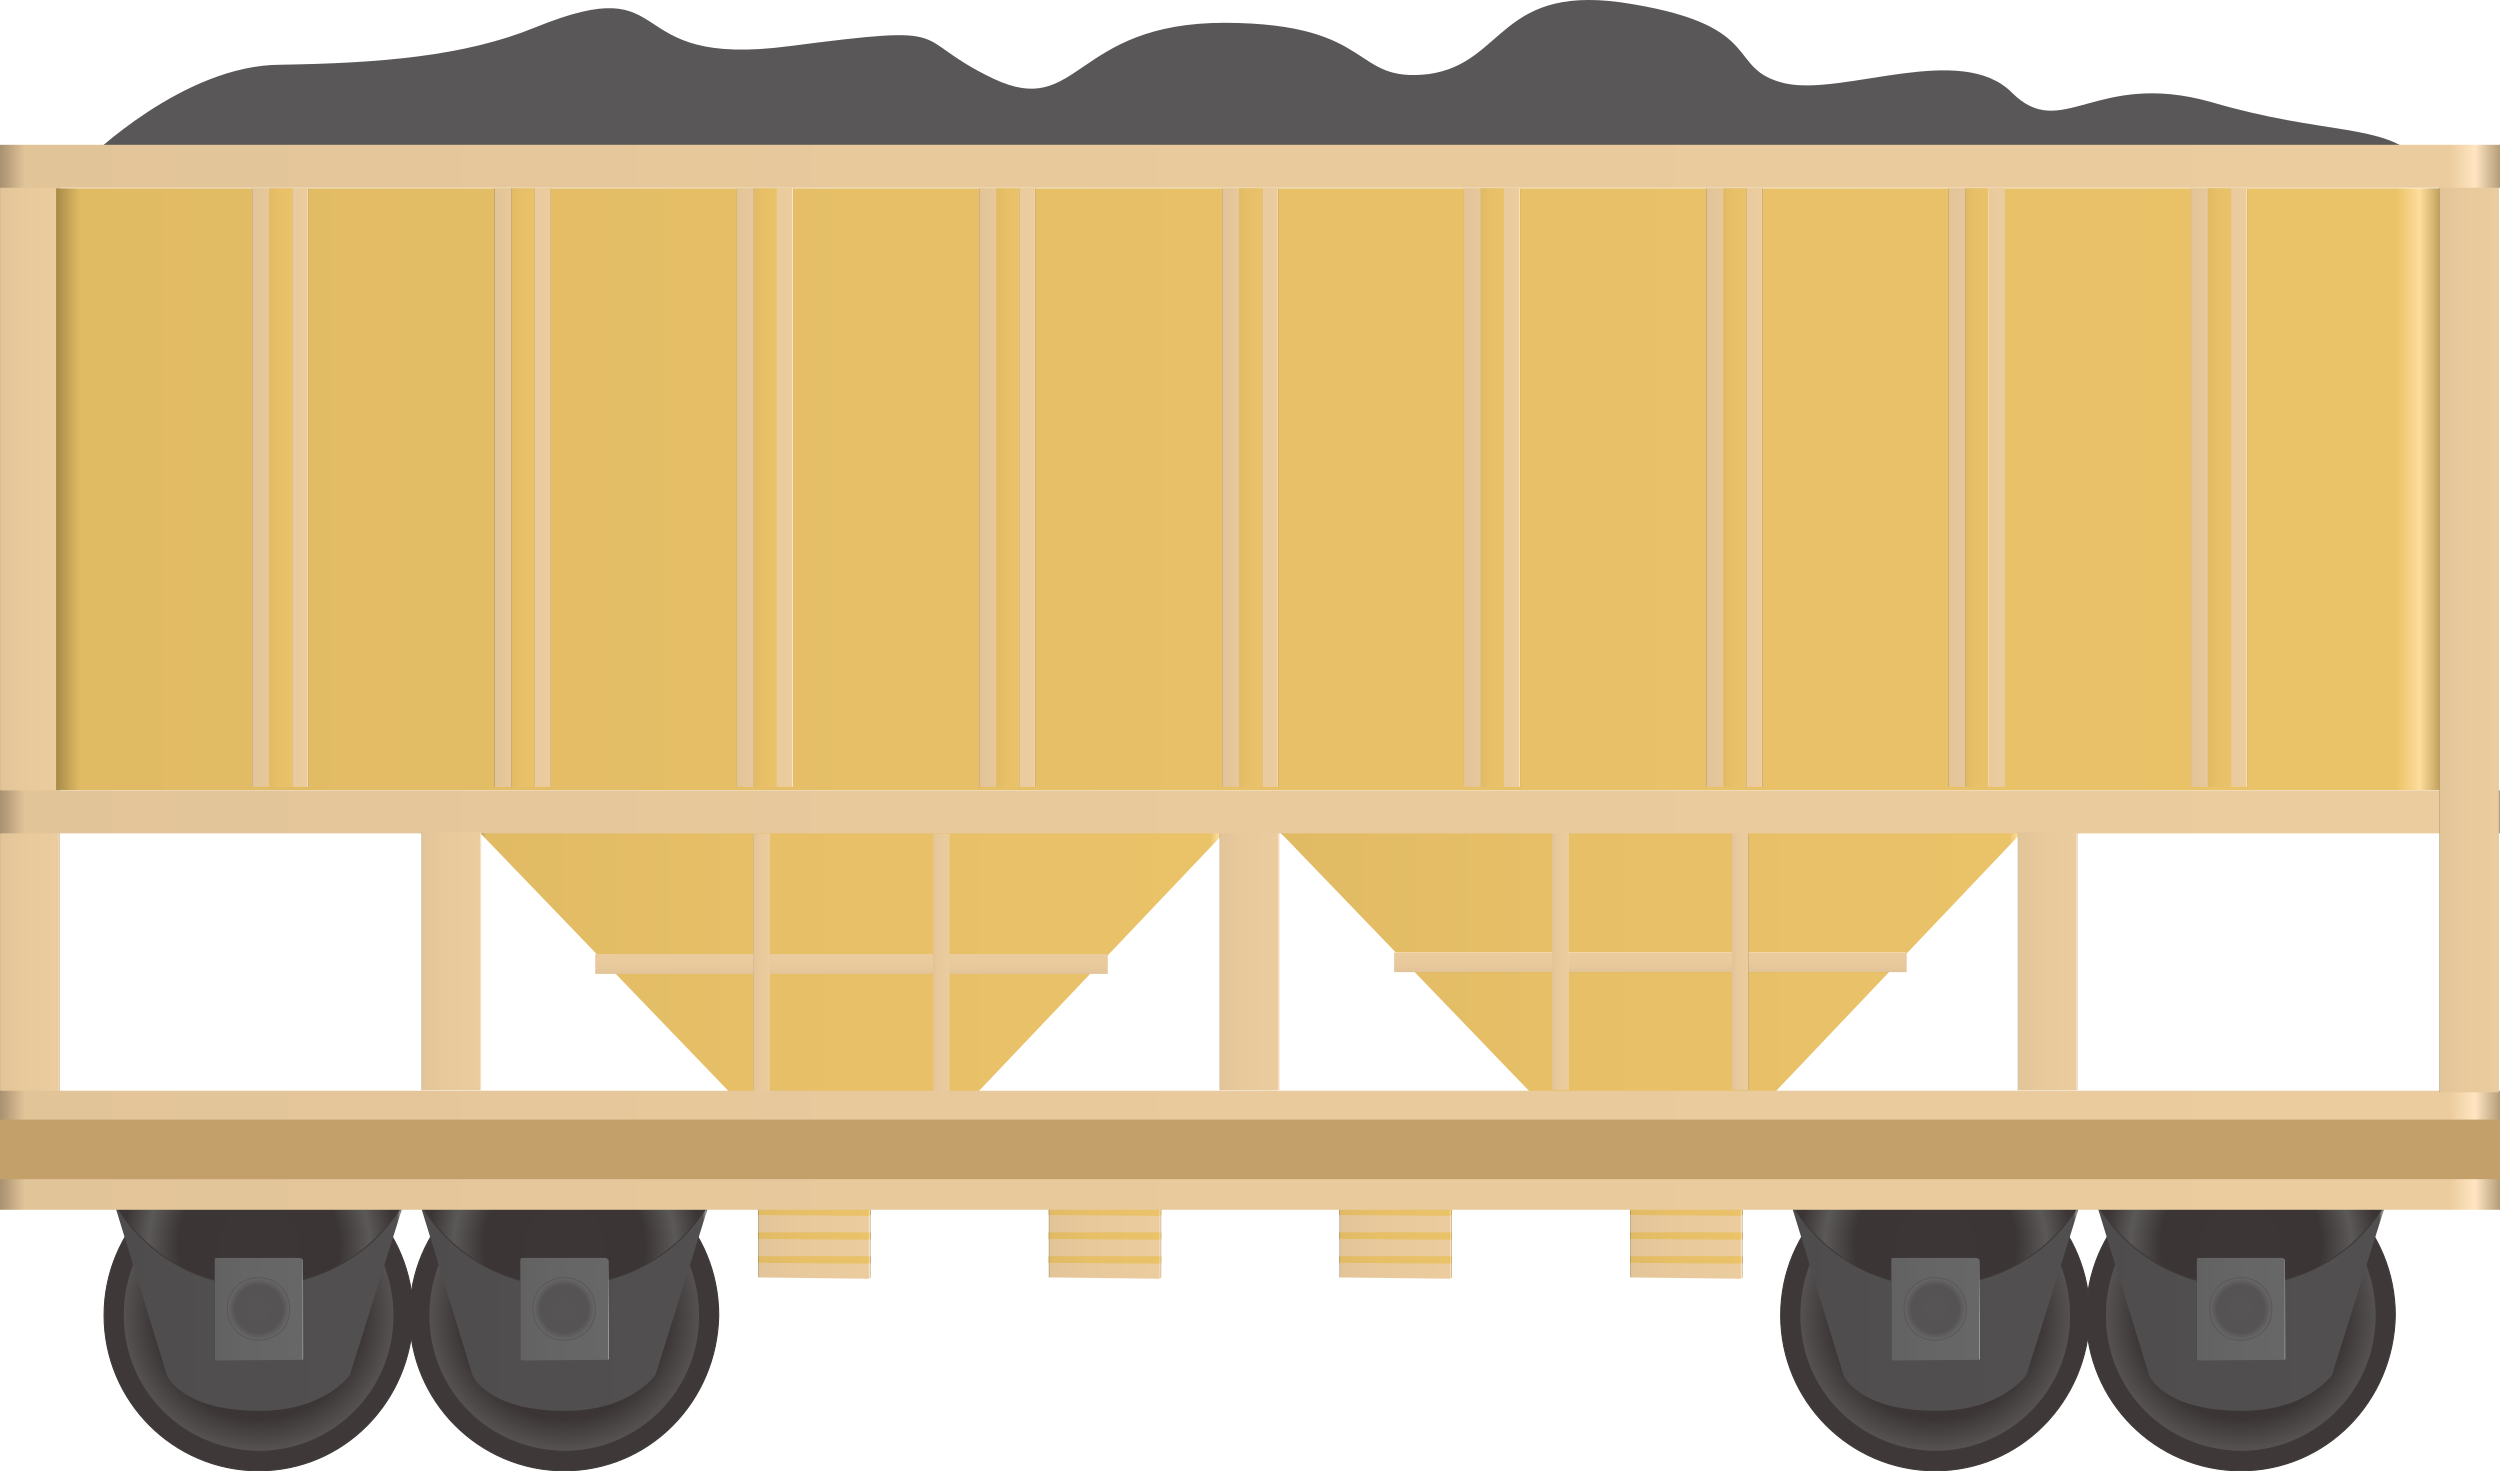 <?xml version="1.0" encoding="utf-8"?>
<!-- Generator: Adobe Illustrator 16.0.0, SVG Export Plug-In . SVG Version: 6.00 Build 0)  -->
<!DOCTYPE svg PUBLIC "-//W3C//DTD SVG 1.1//EN" "http://www.w3.org/Graphics/SVG/1.1/DTD/svg11.dtd">
<svg preserveAspectRatio="none"   version="1.1" id="图层_1" xmlns="http://www.w3.org/2000/svg" xmlns:xlink="http://www.w3.org/1999/xlink" x="0px" y="0px"
	 width="567px" height="333.7px" viewBox="-0.035 234.558 567 333.7" enable-background="new -0.035 234.558 567 333.7"
	 xml:space="preserve">
<g id="surface341">
	<path fill="#595757" d="M19.887,270.637c0,0,21.656-21.395,43.707-21.395c22.293-0.355,41.648-1.871,57.75-8.461
		c33.543-13.645,17.852,9.52,57.75,4.23c39.543-5.125,26.25-2.113,46.199,7.402c19.594,9.223,17.852-12.688,52.5-12.688
		c34.593,0.16,28.351,13.746,46.203,11.633c17.641-2.473,15.75-21.152,46.199-15.863c30.691,5.141,21,14.805,34.648,17.977
		c13.293,2.914,39.902-9.52,51.449,2.117c11.344,11.297,18.902-5.289,45.152,2.113c26.191,7.684,38.996,4.672,47.25,13.023
		L19.887,270.637z"/>
	
		<linearGradient id="SVGID_1_" gradientUnits="userSpaceOnUse" x1="428.225" y1="161.304" x2="202.226" y2="161.304" gradientTransform="matrix(0.75 0 0 -0.75 -43.209 574.043)">
		<stop  offset="0" style="stop-color:#B4954F"/>
		<stop  offset="0.01" style="stop-color:#FEDD9C"/>
		<stop  offset="0.02" style="stop-color:#EAC268"/>
		<stop  offset="0.64" style="stop-color:#E6BF67"/>
		<stop  offset="0.99" style="stop-color:#E1BB64"/>
		<stop  offset="1" style="stop-color:#A78A48"/>
	</linearGradient>
	<path fill="url(#SVGID_1_)" d="M108.461,423.066h169.5l-57,60h-54.75L108.461,423.066z"/>
	
		<linearGradient id="SVGID_2_" gradientUnits="userSpaceOnUse" x1="279.728" y1="201.304" x2="279.728" y2="195.304" gradientTransform="matrix(0.75 0 0 -0.75 -16.71 601.914)">
		<stop  offset="0" style="stop-color:#B59D79"/>
		<stop  offset="0.01" style="stop-color:#FFE5C1"/>
		<stop  offset="0.02" style="stop-color:#EBCC9F"/>
		<stop  offset="0.64" style="stop-color:#E7C99C"/>
		<stop  offset="0.99" style="stop-color:#E2C499"/>
		<stop  offset="1" style="stop-color:#A89170"/>
	</linearGradient>
	<path fill="url(#SVGID_2_)" d="M134.961,450.937h116.25v4.5h-116.25V450.937z"/>
	
		<linearGradient id="SVGID_3_" gradientUnits="userSpaceOnUse" x1="207.224" y1="162.305" x2="202.224" y2="162.305" gradientTransform="matrix(0.75 0 0 -0.75 19.164 574.621)">
		<stop  offset="0" style="stop-color:#B59D79"/>
		<stop  offset="0.01" style="stop-color:#FFE5C1"/>
		<stop  offset="0.02" style="stop-color:#EBCC9F"/>
		<stop  offset="0.64" style="stop-color:#E7C99C"/>
		<stop  offset="0.99" style="stop-color:#E2C499"/>
		<stop  offset="1" style="stop-color:#A89170"/>
	</linearGradient>
	<path fill="url(#SVGID_3_)" d="M170.832,423.644h3.75v58.5h-3.75V423.644z"/>
	
		<linearGradient id="SVGID_4_" gradientUnits="userSpaceOnUse" x1="207.224" y1="162.305" x2="202.224" y2="162.305" gradientTransform="matrix(0.75 0 0 -0.75 59.918 574.621)">
		<stop  offset="0" style="stop-color:#B59D79"/>
		<stop  offset="0.01" style="stop-color:#FFE5C1"/>
		<stop  offset="0.02" style="stop-color:#EBCC9F"/>
		<stop  offset="0.64" style="stop-color:#E7C99C"/>
		<stop  offset="0.99" style="stop-color:#E2C499"/>
		<stop  offset="1" style="stop-color:#A89170"/>
	</linearGradient>
	<path fill="url(#SVGID_4_)" d="M211.586,423.644h3.75v58.5h-3.75V423.644z"/>
	
		<linearGradient id="SVGID_5_" gradientUnits="userSpaceOnUse" x1="428.225" y1="161.307" x2="202.226" y2="161.307" gradientTransform="matrix(0.75 0 0 -0.75 137.982 573.631)">
		<stop  offset="0" style="stop-color:#B4954F"/>
		<stop  offset="0.01" style="stop-color:#FEDD9C"/>
		<stop  offset="0.02" style="stop-color:#EAC268"/>
		<stop  offset="0.64" style="stop-color:#E6BF67"/>
		<stop  offset="0.99" style="stop-color:#E1BB64"/>
		<stop  offset="1" style="stop-color:#A78A48"/>
	</linearGradient>
	<path fill="url(#SVGID_5_)" d="M289.652,422.652h169.5l-57,60h-54.75L289.652,422.652z"/>
	
		<linearGradient id="SVGID_6_" gradientUnits="userSpaceOnUse" x1="279.728" y1="201.305" x2="279.728" y2="195.305" gradientTransform="matrix(0.75 0 0 -0.75 164.481 601.502)">
		<stop  offset="0" style="stop-color:#B59D79"/>
		<stop  offset="0.01" style="stop-color:#FFE5C1"/>
		<stop  offset="0.02" style="stop-color:#EBCC9F"/>
		<stop  offset="0.64" style="stop-color:#E7C99C"/>
		<stop  offset="0.99" style="stop-color:#E2C499"/>
		<stop  offset="1" style="stop-color:#A89170"/>
	</linearGradient>
	<path fill="url(#SVGID_6_)" d="M316.152,450.523h116.25v4.5h-116.25V450.523z"/>
	
		<linearGradient id="SVGID_7_" gradientUnits="userSpaceOnUse" x1="207.224" y1="162.306" x2="202.224" y2="162.306" gradientTransform="matrix(0.75 0 0 -0.75 200.355 574.209)">
		<stop  offset="0" style="stop-color:#B59D79"/>
		<stop  offset="0.01" style="stop-color:#FFE5C1"/>
		<stop  offset="0.02" style="stop-color:#EBCC9F"/>
		<stop  offset="0.64" style="stop-color:#E7C99C"/>
		<stop  offset="0.99" style="stop-color:#E2C499"/>
		<stop  offset="1" style="stop-color:#A89170"/>
	</linearGradient>
	<path fill="url(#SVGID_7_)" d="M352.023,423.23h3.75v58.5h-3.75V423.23z"/>
	
		<linearGradient id="SVGID_8_" gradientUnits="userSpaceOnUse" x1="207.223" y1="162.306" x2="202.223" y2="162.306" gradientTransform="matrix(0.75 0 0 -0.75 241.109 574.209)">
		<stop  offset="0" style="stop-color:#B59D79"/>
		<stop  offset="0.01" style="stop-color:#FFE5C1"/>
		<stop  offset="0.02" style="stop-color:#EBCC9F"/>
		<stop  offset="0.64" style="stop-color:#E7C99C"/>
		<stop  offset="0.99" style="stop-color:#E2C499"/>
		<stop  offset="1" style="stop-color:#A89170"/>
	</linearGradient>
	<path fill="url(#SVGID_8_)" d="M392.777,423.23h3.75v58.5h-3.75V423.23z"/>
	
		<linearGradient id="SVGID_9_" gradientUnits="userSpaceOnUse" x1="236.224" y1="187.6" x2="202.224" y2="187.6" gradientTransform="matrix(0.75 0 0 -0.75 20.238 655.003)">
		<stop  offset="0" style="stop-color:#B59D79"/>
		<stop  offset="0.01" style="stop-color:#FFE5C1"/>
		<stop  offset="0.02" style="stop-color:#EBCC9F"/>
		<stop  offset="0.64" style="stop-color:#E7C99C"/>
		<stop  offset="0.99" style="stop-color:#E2C499"/>
		<stop  offset="1" style="stop-color:#A89170"/>
	</linearGradient>
	<path fill="url(#SVGID_9_)" d="M197.406,504.027v20.25c0,0-0.242,0.305-0.313,0.305l-25.188-0.305c0,0,0,0.074,0-0.215v-20.035
		H197.406z"/>
	
		<linearGradient id="SVGID_10_" gradientUnits="userSpaceOnUse" x1="236.224" y1="200.184" x2="202.224" y2="200.184" gradientTransform="matrix(0.75 0 0 -0.75 20.238 659.602)">
		<stop  offset="0" style="stop-color:#B4954F"/>
		<stop  offset="0.01" style="stop-color:#FEDD9C"/>
		<stop  offset="0.02" style="stop-color:#EAC268"/>
		<stop  offset="0.64" style="stop-color:#E6BF67"/>
		<stop  offset="0.99" style="stop-color:#E1BB64"/>
		<stop  offset="1" style="stop-color:#A78A48"/>
	</linearGradient>
	<path fill="url(#SVGID_10_)" d="M197.406,508.625v1.5c0,0-0.242,0.18-0.313,0.18l-25.188-0.18c0,0,0,0.16,0,0.137v-1.637H197.406z"
		/>
	
		<linearGradient id="SVGID_11_" gradientUnits="userSpaceOnUse" x1="236.224" y1="200.183" x2="202.224" y2="200.183" gradientTransform="matrix(0.75 0 0 -0.75 20.238 665.024)">
		<stop  offset="0" style="stop-color:#B4954F"/>
		<stop  offset="0.01" style="stop-color:#FEDD9C"/>
		<stop  offset="0.02" style="stop-color:#EAC268"/>
		<stop  offset="0.64" style="stop-color:#E6BF67"/>
		<stop  offset="0.99" style="stop-color:#E1BB64"/>
		<stop  offset="1" style="stop-color:#A78A48"/>
	</linearGradient>
	<path fill="url(#SVGID_11_)" d="M197.406,514.046v1.5c0,0-0.242,0.18-0.313,0.18l-25.188-0.18c0,0,0,0.16,0,0.137v-1.637H197.406z"
		/>
	
		<linearGradient id="SVGID_12_" gradientUnits="userSpaceOnUse" x1="236.224" y1="200.185" x2="202.224" y2="200.185" gradientTransform="matrix(0.75 0 0 -0.75 20.238 670.445)">
		<stop  offset="0" style="stop-color:#B4954F"/>
		<stop  offset="0.01" style="stop-color:#FEDD9C"/>
		<stop  offset="0.02" style="stop-color:#EAC268"/>
		<stop  offset="0.64" style="stop-color:#E6BF67"/>
		<stop  offset="0.99" style="stop-color:#E1BB64"/>
		<stop  offset="1" style="stop-color:#A78A48"/>
	</linearGradient>
	<path fill="url(#SVGID_12_)" d="M197.406,519.468v1.5c0,0-0.242,0.18-0.313,0.18l-25.188-0.18c0,0,0,0.16,0,0.137v-1.637H197.406z"
		/>
	
		<linearGradient id="SVGID_13_" gradientUnits="userSpaceOnUse" x1="236.224" y1="187.6" x2="202.224" y2="187.6" gradientTransform="matrix(0.75 0 0 -0.75 86.16 655.003)">
		<stop  offset="0" style="stop-color:#B59D79"/>
		<stop  offset="0.01" style="stop-color:#FFE5C1"/>
		<stop  offset="0.02" style="stop-color:#EBCC9F"/>
		<stop  offset="0.64" style="stop-color:#E7C99C"/>
		<stop  offset="0.99" style="stop-color:#E2C499"/>
		<stop  offset="1" style="stop-color:#A89170"/>
	</linearGradient>
	<path fill="url(#SVGID_13_)" d="M263.328,504.027v20.25c0,0-0.242,0.305-0.313,0.305l-25.188-0.305c0,0,0,0.074,0-0.215v-20.035
		H263.328z"/>
	
		<linearGradient id="SVGID_14_" gradientUnits="userSpaceOnUse" x1="236.224" y1="200.184" x2="202.224" y2="200.184" gradientTransform="matrix(0.75 0 0 -0.75 86.16 659.602)">
		<stop  offset="0" style="stop-color:#B4954F"/>
		<stop  offset="0.01" style="stop-color:#FEDD9C"/>
		<stop  offset="0.02" style="stop-color:#EAC268"/>
		<stop  offset="0.64" style="stop-color:#E6BF67"/>
		<stop  offset="0.99" style="stop-color:#E1BB64"/>
		<stop  offset="1" style="stop-color:#A78A48"/>
	</linearGradient>
	<path fill="url(#SVGID_14_)" d="M263.328,508.625v1.5c0,0-0.242,0.18-0.313,0.18l-25.188-0.18c0,0,0,0.16,0,0.137v-1.637H263.328z"
		/>
	
		<linearGradient id="SVGID_15_" gradientUnits="userSpaceOnUse" x1="236.224" y1="200.183" x2="202.224" y2="200.183" gradientTransform="matrix(0.75 0 0 -0.75 86.16 665.024)">
		<stop  offset="0" style="stop-color:#B4954F"/>
		<stop  offset="0.01" style="stop-color:#FEDD9C"/>
		<stop  offset="0.02" style="stop-color:#EAC268"/>
		<stop  offset="0.64" style="stop-color:#E6BF67"/>
		<stop  offset="0.99" style="stop-color:#E1BB64"/>
		<stop  offset="1" style="stop-color:#A78A48"/>
	</linearGradient>
	<path fill="url(#SVGID_15_)" d="M263.328,514.046v1.5c0,0-0.242,0.18-0.313,0.18l-25.188-0.18c0,0,0,0.16,0,0.137v-1.637H263.328z"
		/>
	
		<linearGradient id="SVGID_16_" gradientUnits="userSpaceOnUse" x1="236.224" y1="200.185" x2="202.224" y2="200.185" gradientTransform="matrix(0.75 0 0 -0.75 86.16 670.445)">
		<stop  offset="0" style="stop-color:#B4954F"/>
		<stop  offset="0.01" style="stop-color:#FEDD9C"/>
		<stop  offset="0.02" style="stop-color:#EAC268"/>
		<stop  offset="0.64" style="stop-color:#E6BF67"/>
		<stop  offset="0.99" style="stop-color:#E1BB64"/>
		<stop  offset="1" style="stop-color:#A78A48"/>
	</linearGradient>
	<path fill="url(#SVGID_16_)" d="M263.328,519.468v1.5c0,0-0.242,0.18-0.313,0.18l-25.188-0.18c0,0,0,0.16,0,0.137v-1.637H263.328z"
		/>
	
		<linearGradient id="SVGID_17_" gradientUnits="userSpaceOnUse" x1="236.227" y1="187.6" x2="202.227" y2="187.6" gradientTransform="matrix(0.75 0 0 -0.75 152.083 655.003)">
		<stop  offset="0" style="stop-color:#B59D79"/>
		<stop  offset="0.01" style="stop-color:#FFE5C1"/>
		<stop  offset="0.02" style="stop-color:#EBCC9F"/>
		<stop  offset="0.64" style="stop-color:#E7C99C"/>
		<stop  offset="0.99" style="stop-color:#E2C499"/>
		<stop  offset="1" style="stop-color:#A89170"/>
	</linearGradient>
	<path fill="url(#SVGID_17_)" d="M329.253,504.027v20.25c0,0-0.246,0.305-0.313,0.305l-25.188-0.305c0,0,0,0.074,0-0.215v-20.035
		H329.253z"/>
	
		<linearGradient id="SVGID_18_" gradientUnits="userSpaceOnUse" x1="236.227" y1="200.184" x2="202.227" y2="200.184" gradientTransform="matrix(0.75 0 0 -0.75 152.083 659.602)">
		<stop  offset="0" style="stop-color:#B4954F"/>
		<stop  offset="0.01" style="stop-color:#FEDD9C"/>
		<stop  offset="0.02" style="stop-color:#EAC268"/>
		<stop  offset="0.64" style="stop-color:#E6BF67"/>
		<stop  offset="0.99" style="stop-color:#E1BB64"/>
		<stop  offset="1" style="stop-color:#A78A48"/>
	</linearGradient>
	<path fill="url(#SVGID_18_)" d="M329.253,508.625v1.5c0,0-0.246,0.18-0.313,0.18l-25.188-0.18c0,0,0,0.16,0,0.137v-1.637H329.253z"
		/>
	
		<linearGradient id="SVGID_19_" gradientUnits="userSpaceOnUse" x1="236.227" y1="200.183" x2="202.227" y2="200.183" gradientTransform="matrix(0.75 0 0 -0.75 152.083 665.024)">
		<stop  offset="0" style="stop-color:#B4954F"/>
		<stop  offset="0.01" style="stop-color:#FEDD9C"/>
		<stop  offset="0.02" style="stop-color:#EAC268"/>
		<stop  offset="0.64" style="stop-color:#E6BF67"/>
		<stop  offset="0.99" style="stop-color:#E1BB64"/>
		<stop  offset="1" style="stop-color:#A78A48"/>
	</linearGradient>
	<path fill="url(#SVGID_19_)" d="M329.253,514.046v1.5c0,0-0.246,0.18-0.313,0.18l-25.188-0.18c0,0,0,0.16,0,0.137v-1.637H329.253z"
		/>
	
		<linearGradient id="SVGID_20_" gradientUnits="userSpaceOnUse" x1="236.227" y1="200.185" x2="202.227" y2="200.185" gradientTransform="matrix(0.75 0 0 -0.75 152.083 670.445)">
		<stop  offset="0" style="stop-color:#B4954F"/>
		<stop  offset="0.01" style="stop-color:#FEDD9C"/>
		<stop  offset="0.02" style="stop-color:#EAC268"/>
		<stop  offset="0.64" style="stop-color:#E6BF67"/>
		<stop  offset="0.99" style="stop-color:#E1BB64"/>
		<stop  offset="1" style="stop-color:#A78A48"/>
	</linearGradient>
	<path fill="url(#SVGID_20_)" d="M329.253,519.468v1.5c0,0-0.246,0.18-0.313,0.18l-25.188-0.18c0,0,0,0.16,0,0.137v-1.637H329.253z"
		/>
	
		<linearGradient id="SVGID_21_" gradientUnits="userSpaceOnUse" x1="236.226" y1="187.6" x2="202.226" y2="187.6" gradientTransform="matrix(0.75 0 0 -0.75 218.006 655.003)">
		<stop  offset="0" style="stop-color:#B59D79"/>
		<stop  offset="0.01" style="stop-color:#FFE5C1"/>
		<stop  offset="0.02" style="stop-color:#EBCC9F"/>
		<stop  offset="0.64" style="stop-color:#E7C99C"/>
		<stop  offset="0.99" style="stop-color:#E2C499"/>
		<stop  offset="1" style="stop-color:#A89170"/>
	</linearGradient>
	<path fill="url(#SVGID_21_)" d="M395.175,504.027v20.25c0,0-0.246,0.305-0.313,0.305l-25.188-0.305c0,0,0,0.074,0-0.215v-20.035
		H395.175z"/>
	
		<linearGradient id="SVGID_22_" gradientUnits="userSpaceOnUse" x1="236.226" y1="200.184" x2="202.226" y2="200.184" gradientTransform="matrix(0.75 0 0 -0.75 218.006 659.602)">
		<stop  offset="0" style="stop-color:#B4954F"/>
		<stop  offset="0.01" style="stop-color:#FEDD9C"/>
		<stop  offset="0.02" style="stop-color:#EAC268"/>
		<stop  offset="0.64" style="stop-color:#E6BF67"/>
		<stop  offset="0.99" style="stop-color:#E1BB64"/>
		<stop  offset="1" style="stop-color:#A78A48"/>
	</linearGradient>
	<path fill="url(#SVGID_22_)" d="M395.175,508.625v1.5c0,0-0.246,0.18-0.313,0.18l-25.188-0.18c0,0,0,0.16,0,0.137v-1.637H395.175z"
		/>
	
		<linearGradient id="SVGID_23_" gradientUnits="userSpaceOnUse" x1="236.226" y1="200.183" x2="202.226" y2="200.183" gradientTransform="matrix(0.75 0 0 -0.75 218.006 665.024)">
		<stop  offset="0" style="stop-color:#B4954F"/>
		<stop  offset="0.01" style="stop-color:#FEDD9C"/>
		<stop  offset="0.02" style="stop-color:#EAC268"/>
		<stop  offset="0.64" style="stop-color:#E6BF67"/>
		<stop  offset="0.99" style="stop-color:#E1BB64"/>
		<stop  offset="1" style="stop-color:#A78A48"/>
	</linearGradient>
	<path fill="url(#SVGID_23_)" d="M395.175,514.046v1.5c0,0-0.246,0.18-0.313,0.18l-25.188-0.18c0,0,0,0.16,0,0.137v-1.637H395.175z"
		/>
	
		<linearGradient id="SVGID_24_" gradientUnits="userSpaceOnUse" x1="236.226" y1="200.185" x2="202.226" y2="200.185" gradientTransform="matrix(0.75 0 0 -0.75 218.006 670.445)">
		<stop  offset="0" style="stop-color:#B4954F"/>
		<stop  offset="0.01" style="stop-color:#FEDD9C"/>
		<stop  offset="0.02" style="stop-color:#EAC268"/>
		<stop  offset="0.64" style="stop-color:#E6BF67"/>
		<stop  offset="0.99" style="stop-color:#E1BB64"/>
		<stop  offset="1" style="stop-color:#A78A48"/>
	</linearGradient>
	<path fill="url(#SVGID_24_)" d="M395.175,519.468v1.5c0,0-0.246,0.18-0.313,0.18l-25.188-0.18c0,0,0,0.16,0,0.137v-1.637H395.175z"
		/>
	
		<linearGradient id="SVGID_25_" gradientUnits="userSpaceOnUse" x1="220.225" y1="162.303" x2="202.226" y2="162.303" gradientTransform="matrix(0.75 0 0 -0.75 124.916 574.332)">
		<stop  offset="0" style="stop-color:#B59D79"/>
		<stop  offset="0.01" style="stop-color:#FFE5C1"/>
		<stop  offset="0.02" style="stop-color:#EBCC9F"/>
		<stop  offset="0.64" style="stop-color:#E7C99C"/>
		<stop  offset="0.99" style="stop-color:#E2C499"/>
		<stop  offset="1" style="stop-color:#A89170"/>
	</linearGradient>
	<path fill="url(#SVGID_25_)" d="M276.586,423.355h13.5v58.5h-13.5V423.355z"/>
	<path fill="#3E3938" stroke="#3E3938" stroke-width="0.25" stroke-linejoin="bevel" stroke-miterlimit="10" d="M473.121,532.875
		c0-19.5,15.691-35.25,35.051-35.25c19.699,0,35.047,15.785,35.047,35.254c-0.348,19.496-15.691,35.254-35.047,35.254
		c-19.301-0.008-35.051-15.785-35.051-35.254V532.875z"/>
	
		<radialGradient id="SVGID_26_" cx="243.169" cy="160.154" r="58.047" gradientTransform="matrix(0.75 0 0 -0.75 325.795 652.993)" gradientUnits="userSpaceOnUse">
		<stop  offset="0" style="stop-color:#3C3736"/>
		<stop  offset="0.54" style="stop-color:#3B3635"/>
		<stop  offset="0.74" style="stop-color:#5B5858"/>
		<stop  offset="0.91" style="stop-color:#3B3635"/>
		<stop  offset="1" style="stop-color:#3B3635"/>
	</radialGradient>
	<path fill="url(#SVGID_26_)" stroke="#3E3938" stroke-width="0.25" stroke-linejoin="bevel" stroke-miterlimit="10" d="
		M477.464,532.765c0-17.25,13.746-30.75,30.707-30.75c17.293,0,30.707,13.816,30.707,30.863
		c0.086,17.137-13.75,30.863-30.707,30.863c-17.207-0.227-30.707-13.816-30.707-30.863V532.765z"/>
	
		<linearGradient id="SVGID_27_" gradientUnits="userSpaceOnUse" x1="289.225" y1="170.366" x2="202.225" y2="170.366" gradientTransform="matrix(0.75 0 0 -0.75 323.959 659.098)">
		<stop  offset="0" style="stop-color:#3D3B3B"/>
		<stop  offset="0.01" style="stop-color:#908F8F"/>
		<stop  offset="0.02" style="stop-color:#514F4F"/>
		<stop  offset="0.64" style="stop-color:#504E4E"/>
		<stop  offset="0.99" style="stop-color:#4E4C4C"/>
		<stop  offset="1" style="stop-color:#383636"/>
	</linearGradient>
	<path fill="url(#SVGID_27_)" d="M475.628,508.121h65.25l-12,38.25c0,0-5.539,8.156-20.336,8.156
		c-17.914,0.094-21.164-8.051-21.164-8.051L475.628,508.121z"/>
	
		<radialGradient id="SVGID_28_" cx="245.724" cy="189.042" r="45.196" gradientTransform="matrix(0.75 0 0 -0.75 323.941 658.683)" gradientUnits="userSpaceOnUse">
		<stop  offset="0" style="stop-color:#3C3736"/>
		<stop  offset="0.54" style="stop-color:#3B3635"/>
		<stop  offset="0.74" style="stop-color:#5B5858"/>
		<stop  offset="0.91" style="stop-color:#3B3635"/>
		<stop  offset="1" style="stop-color:#3B3635"/>
	</radialGradient>
	<path fill="url(#SVGID_28_)" stroke="#3E3938" stroke-width="0.25" stroke-linejoin="bevel" stroke-miterlimit="10" d="
		M540.859,507.707c-6.75,11.25-18.926,18.379-32.688,18.379c-13.813,0.371-25.891-7.375-32.563-18.379c0,0.75,65.121,0,65.121,0
		H540.859z"/>
	
		<linearGradient id="SVGID_29_" gradientUnits="userSpaceOnUse" x1="229.224" y1="185.802" x2="202.224" y2="185.802" gradientTransform="matrix(0.75 0 0 -0.75 346.488 670.839)">
		<stop  offset="0" style="stop-color:#4E4D4D"/>
		<stop  offset="0.01" style="stop-color:#9C9B9B"/>
		<stop  offset="0.02" style="stop-color:#686767"/>
		<stop  offset="0.64" style="stop-color:#666565"/>
		<stop  offset="0.99" style="stop-color:#636262"/>
		<stop  offset="1" style="stop-color:#484747"/>
	</linearGradient>
	<path fill="url(#SVGID_29_)" d="M498.906,519.863h18.75c0,0,0.527,0.23,0.527,0.52l0.223,21.98c0,0.75-0.457,0.609-0.742,0.609
		l-18.758,0.141c-0.75,0-0.75-0.375-0.75-0.664v-21.836c0-0.75,0.234-0.75,0.52-0.75H498.906z"/>
	
		<radialGradient id="SVGID_30_" cx="211.63" cy="191.854" r="13.335" gradientTransform="matrix(0.75 0 0 -0.75 349.449 675.317)" gradientUnits="userSpaceOnUse">
		<stop  offset="0" style="stop-color:#565454"/>
		<stop  offset="0.54" style="stop-color:#555353"/>
		<stop  offset="0.74" style="stop-color:#6D6C6C"/>
		<stop  offset="0.91" style="stop-color:#555353"/>
		<stop  offset="1" style="stop-color:#555353"/>
	</radialGradient>
	<path fill="url(#SVGID_30_)" stroke="#595757" stroke-width="0.25" stroke-linejoin="bevel" stroke-miterlimit="10" d="
		M501.117,531.089c0-3.75,3.16-6.75,7.055-6.75c4.195,0,7.051,3.172,7.051,7.09c0.145,4.16-3.156,7.086-7.051,7.086
		c-4.055,0.074-7.055-3.172-7.055-7.086V531.089z"/>
	<path fill="#3E3938" stroke="#3E3938" stroke-width="0.25" stroke-linejoin="bevel" stroke-miterlimit="10" d="M403.82,532.875
		c0-19.5,15.691-35.25,35.047-35.25c19.703,0,35.047,15.785,35.047,35.254c-0.344,19.496-15.691,35.254-35.047,35.254
		c-19.297-0.008-35.047-15.785-35.047-35.254V532.875z"/>
	
		<radialGradient id="SVGID_31_" cx="243.168" cy="160.154" r="58.048" gradientTransform="matrix(0.75 0 0 -0.75 256.491 652.993)" gradientUnits="userSpaceOnUse">
		<stop  offset="0" style="stop-color:#3C3736"/>
		<stop  offset="0.54" style="stop-color:#3B3635"/>
		<stop  offset="0.74" style="stop-color:#5B5858"/>
		<stop  offset="0.91" style="stop-color:#3B3635"/>
		<stop  offset="1" style="stop-color:#3B3635"/>
	</radialGradient>
	<path fill="url(#SVGID_31_)" stroke="#3E3938" stroke-width="0.25" stroke-linejoin="bevel" stroke-miterlimit="10" d="
		M408.16,532.765c0-17.25,13.75-30.75,30.707-30.75c17.293,0,30.707,13.816,30.707,30.863c0.086,17.137-13.75,30.863-30.707,30.863
		c-17.207-0.227-30.707-13.816-30.707-30.863V532.765z"/>
	
		<linearGradient id="SVGID_32_" gradientUnits="userSpaceOnUse" x1="289.222" y1="170.366" x2="202.222" y2="170.366" gradientTransform="matrix(0.75 0 0 -0.75 254.656 659.098)">
		<stop  offset="0" style="stop-color:#3D3B3B"/>
		<stop  offset="0.01" style="stop-color:#908F8F"/>
		<stop  offset="0.02" style="stop-color:#514F4F"/>
		<stop  offset="0.64" style="stop-color:#504E4E"/>
		<stop  offset="0.99" style="stop-color:#4E4C4C"/>
		<stop  offset="1" style="stop-color:#383636"/>
	</linearGradient>
	<path fill="url(#SVGID_32_)" d="M406.324,508.121h65.25l-12,38.25c0,0-5.539,8.156-20.336,8.156
		c-17.914,0.094-21.16-8.051-21.16-8.051L406.324,508.121z"/>
	
		<radialGradient id="SVGID_33_" cx="245.726" cy="189.042" r="45.194" gradientTransform="matrix(0.75 0 0 -0.75 254.638 658.683)" gradientUnits="userSpaceOnUse">
		<stop  offset="0" style="stop-color:#3C3736"/>
		<stop  offset="0.54" style="stop-color:#3B3635"/>
		<stop  offset="0.74" style="stop-color:#5B5858"/>
		<stop  offset="0.91" style="stop-color:#3B3635"/>
		<stop  offset="1" style="stop-color:#3B3635"/>
	</radialGradient>
	<path fill="url(#SVGID_33_)" stroke="#3E3938" stroke-width="0.25" stroke-linejoin="bevel" stroke-miterlimit="10" d="
		M471.558,507.707c-6.75,11.25-18.926,18.379-32.691,18.379c-13.809,0.371-25.891-7.375-32.559-18.379c0,0.75,65.117,0,65.117,0
		H471.558z"/>
	
		<linearGradient id="SVGID_34_" gradientUnits="userSpaceOnUse" x1="229.226" y1="185.802" x2="202.226" y2="185.802" gradientTransform="matrix(0.75 0 0 -0.75 277.185 670.839)">
		<stop  offset="0" style="stop-color:#4E4D4D"/>
		<stop  offset="0.01" style="stop-color:#9C9B9B"/>
		<stop  offset="0.02" style="stop-color:#686767"/>
		<stop  offset="0.64" style="stop-color:#666565"/>
		<stop  offset="0.99" style="stop-color:#636262"/>
		<stop  offset="1" style="stop-color:#484747"/>
	</linearGradient>
	<path fill="url(#SVGID_34_)" d="M429.605,519.863h18.75c0,0,0.523,0.23,0.523,0.52l0.227,21.98c0,0.75-0.457,0.609-0.746,0.609
		l-18.754,0.141c-0.75,0-0.75-0.375-0.75-0.664v-21.836c0-0.75,0.23-0.75,0.52-0.75H429.605z"/>
	
		<radialGradient id="SVGID_35_" cx="211.632" cy="191.854" r="13.333" gradientTransform="matrix(0.75 0 0 -0.75 280.145 675.317)" gradientUnits="userSpaceOnUse">
		<stop  offset="0" style="stop-color:#565454"/>
		<stop  offset="0.54" style="stop-color:#555353"/>
		<stop  offset="0.74" style="stop-color:#6D6C6C"/>
		<stop  offset="0.91" style="stop-color:#555353"/>
		<stop  offset="1" style="stop-color:#555353"/>
	</radialGradient>
	<path fill="url(#SVGID_35_)" stroke="#595757" stroke-width="0.25" stroke-linejoin="bevel" stroke-miterlimit="10" d="
		M431.816,531.089c0-3.75,3.156-6.75,7.051-6.75c4.199,0,7.051,3.172,7.051,7.09c0.148,4.16-3.156,7.086-7.051,7.086
		c-4.051,0.074-7.051-3.172-7.051-7.086V531.089z"/>
	<path fill="#3E3938" stroke="#3E3938" stroke-width="0.25" stroke-linejoin="bevel" stroke-miterlimit="10" d="M92.875,532.875
		c0-19.5,15.691-35.25,35.051-35.25c19.699,0,35.047,15.785,35.047,35.254c-0.348,19.496-15.691,35.254-35.047,35.254
		c-19.301-0.008-35.051-15.785-35.051-35.254V532.875z"/>
	
		<radialGradient id="SVGID_36_" cx="243.167" cy="160.154" r="58.049" gradientTransform="matrix(0.75 0 0 -0.75 -54.452 652.993)" gradientUnits="userSpaceOnUse">
		<stop  offset="0" style="stop-color:#3C3736"/>
		<stop  offset="0.54" style="stop-color:#3B3635"/>
		<stop  offset="0.74" style="stop-color:#5B5858"/>
		<stop  offset="0.91" style="stop-color:#3B3635"/>
		<stop  offset="1" style="stop-color:#3B3635"/>
	</radialGradient>
	<path fill="url(#SVGID_36_)" stroke="#3E3938" stroke-width="0.25" stroke-linejoin="bevel" stroke-miterlimit="10" d="
		M97.219,532.765c0-17.25,13.746-30.75,30.707-30.75c17.293,0,30.703,13.816,30.703,30.863c0.09,17.137-13.746,30.863-30.703,30.863
		c-17.207-0.227-30.707-13.816-30.707-30.863V532.765z"/>
	
		<linearGradient id="SVGID_37_" gradientUnits="userSpaceOnUse" x1="289.226" y1="170.366" x2="202.226" y2="170.366" gradientTransform="matrix(0.75 0 0 -0.75 -56.288 659.098)">
		<stop  offset="0" style="stop-color:#3D3B3B"/>
		<stop  offset="0.01" style="stop-color:#908F8F"/>
		<stop  offset="0.02" style="stop-color:#514F4F"/>
		<stop  offset="0.64" style="stop-color:#504E4E"/>
		<stop  offset="0.99" style="stop-color:#4E4C4C"/>
		<stop  offset="1" style="stop-color:#383636"/>
	</linearGradient>
	<path fill="url(#SVGID_37_)" d="M95.383,508.121h65.25l-12,38.25c0,0-5.539,8.156-20.34,8.156
		c-17.91,0.094-21.16-8.051-21.16-8.051L95.383,508.121z"/>
	
		<radialGradient id="SVGID_38_" cx="245.724" cy="189.042" r="45.197" gradientTransform="matrix(0.75 0 0 -0.75 -56.305 658.683)" gradientUnits="userSpaceOnUse">
		<stop  offset="0" style="stop-color:#3C3736"/>
		<stop  offset="0.54" style="stop-color:#3B3635"/>
		<stop  offset="0.74" style="stop-color:#5B5858"/>
		<stop  offset="0.91" style="stop-color:#3B3635"/>
		<stop  offset="1" style="stop-color:#3B3635"/>
	</radialGradient>
	<path fill="url(#SVGID_38_)" stroke="#3E3938" stroke-width="0.25" stroke-linejoin="bevel" stroke-miterlimit="10" d="
		M160.613,507.707c-6.75,11.25-18.926,18.379-32.688,18.379c-13.813,0.371-25.891-7.375-32.563-18.379c0,0.75,65.121,0,65.121,0
		H160.613z"/>
	
		<linearGradient id="SVGID_39_" gradientUnits="userSpaceOnUse" x1="229.224" y1="185.802" x2="202.224" y2="185.802" gradientTransform="matrix(0.75 0 0 -0.75 -33.758 670.839)">
		<stop  offset="0" style="stop-color:#4E4D4D"/>
		<stop  offset="0.01" style="stop-color:#9C9B9B"/>
		<stop  offset="0.02" style="stop-color:#686767"/>
		<stop  offset="0.64" style="stop-color:#666565"/>
		<stop  offset="0.99" style="stop-color:#636262"/>
		<stop  offset="1" style="stop-color:#484747"/>
	</linearGradient>
	<path fill="url(#SVGID_39_)" d="M118.66,519.863h18.75c0,0,0.527,0.23,0.527,0.52l0.223,21.98c0,0.75-0.457,0.609-0.742,0.609
		l-18.758,0.141c-0.75,0-0.75-0.375-0.75-0.664v-21.836c0-0.75,0.234-0.75,0.52-0.75H118.66z"/>
	
		<radialGradient id="SVGID_40_" cx="211.631" cy="191.854" r="13.334" gradientTransform="matrix(0.75 0 0 -0.75 -30.797 675.317)" gradientUnits="userSpaceOnUse">
		<stop  offset="0" style="stop-color:#565454"/>
		<stop  offset="0.54" style="stop-color:#555353"/>
		<stop  offset="0.74" style="stop-color:#6D6C6C"/>
		<stop  offset="0.91" style="stop-color:#555353"/>
		<stop  offset="1" style="stop-color:#555353"/>
	</radialGradient>
	<path fill="url(#SVGID_40_)" stroke="#595757" stroke-width="0.25" stroke-linejoin="bevel" stroke-miterlimit="10" d="
		M120.871,531.089c0-3.75,3.156-6.75,7.055-6.75c4.195,0,7.051,3.172,7.051,7.09c0.145,4.16-3.156,7.086-7.051,7.086
		c-4.055,0.074-7.055-3.172-7.055-7.086V531.089z"/>
	<path fill="#3E3938" stroke="#3E3938" stroke-width="0.25" stroke-linejoin="bevel" stroke-miterlimit="10" d="M23.57,532.875
		c0-19.5,15.695-35.25,35.051-35.25c19.699,0,35.047,15.785,35.047,35.254c-0.348,19.496-15.691,35.254-35.047,35.254
		c-19.301-0.008-35.051-15.785-35.051-35.254V532.875z"/>
	
		<radialGradient id="SVGID_41_" cx="243.169" cy="160.154" r="58.048" gradientTransform="matrix(0.75 0 0 -0.75 -123.755 652.993)" gradientUnits="userSpaceOnUse">
		<stop  offset="0" style="stop-color:#3C3736"/>
		<stop  offset="0.54" style="stop-color:#3B3635"/>
		<stop  offset="0.74" style="stop-color:#5B5858"/>
		<stop  offset="0.91" style="stop-color:#3B3635"/>
		<stop  offset="1" style="stop-color:#3B3635"/>
	</radialGradient>
	<path fill="url(#SVGID_41_)" stroke="#3E3938" stroke-width="0.25" stroke-linejoin="bevel" stroke-miterlimit="10" d="
		M27.914,532.765c0-17.25,13.746-30.75,30.707-30.75c17.293,0,30.707,13.816,30.707,30.863c0.086,17.137-13.75,30.863-30.707,30.863
		c-17.207-0.227-30.707-13.816-30.707-30.863V532.765z"/>
	
		<linearGradient id="SVGID_42_" gradientUnits="userSpaceOnUse" x1="289.225" y1="170.366" x2="202.225" y2="170.366" gradientTransform="matrix(0.75 0 0 -0.75 -125.591 659.098)">
		<stop  offset="0" style="stop-color:#3D3B3B"/>
		<stop  offset="0.01" style="stop-color:#908F8F"/>
		<stop  offset="0.02" style="stop-color:#514F4F"/>
		<stop  offset="0.64" style="stop-color:#504E4E"/>
		<stop  offset="0.99" style="stop-color:#4E4C4C"/>
		<stop  offset="1" style="stop-color:#383636"/>
	</linearGradient>
	<path fill="url(#SVGID_42_)" d="M26.078,508.121h65.25l-12,38.25c0,0-5.539,8.156-20.336,8.156
		c-17.914,0.094-21.164-8.051-21.164-8.051L26.078,508.121z"/>
	
		<radialGradient id="SVGID_43_" cx="245.723" cy="189.042" r="45.198" gradientTransform="matrix(0.75 0 0 -0.75 -125.609 658.683)" gradientUnits="userSpaceOnUse">
		<stop  offset="0" style="stop-color:#3C3736"/>
		<stop  offset="0.54" style="stop-color:#3B3635"/>
		<stop  offset="0.74" style="stop-color:#5B5858"/>
		<stop  offset="0.91" style="stop-color:#3B3635"/>
		<stop  offset="1" style="stop-color:#3B3635"/>
	</radialGradient>
	<path fill="url(#SVGID_43_)" stroke="#3E3938" stroke-width="0.25" stroke-linejoin="bevel" stroke-miterlimit="10" d="
		M91.309,507.707c-6.75,11.25-18.926,18.379-32.688,18.379c-13.813,0.371-25.891-7.375-32.563-18.379c0,0.75,65.121,0,65.121,0
		H91.309z"/>
	
		<linearGradient id="SVGID_44_" gradientUnits="userSpaceOnUse" x1="229.223" y1="185.802" x2="202.223" y2="185.802" gradientTransform="matrix(0.75 0 0 -0.75 -103.062 670.839)">
		<stop  offset="0" style="stop-color:#4E4D4D"/>
		<stop  offset="0.01" style="stop-color:#9C9B9B"/>
		<stop  offset="0.02" style="stop-color:#686767"/>
		<stop  offset="0.64" style="stop-color:#666565"/>
		<stop  offset="0.99" style="stop-color:#636262"/>
		<stop  offset="1" style="stop-color:#484747"/>
	</linearGradient>
	<path fill="url(#SVGID_44_)" d="M49.355,519.863h18.75c0,0,0.527,0.23,0.527,0.52l0.223,21.98c0,0.75-0.453,0.609-0.742,0.609
		l-18.758,0.141c-0.75,0-0.75-0.375-0.75-0.664v-21.836c0-0.75,0.234-0.75,0.52-0.75H49.355z"/>
	
		<radialGradient id="SVGID_45_" cx="211.63" cy="191.854" r="13.335" gradientTransform="matrix(0.75 0 0 -0.75 -100.101 675.317)" gradientUnits="userSpaceOnUse">
		<stop  offset="0" style="stop-color:#565454"/>
		<stop  offset="0.54" style="stop-color:#555353"/>
		<stop  offset="0.74" style="stop-color:#6D6C6C"/>
		<stop  offset="0.91" style="stop-color:#555353"/>
		<stop  offset="1" style="stop-color:#555353"/>
	</radialGradient>
	<path fill="url(#SVGID_45_)" stroke="#595757" stroke-width="0.25" stroke-linejoin="bevel" stroke-miterlimit="10" d="
		M51.566,531.089c0-3.75,3.16-6.75,7.055-6.75c4.195,0,7.051,3.172,7.051,7.09c0.145,4.16-3.156,7.086-7.051,7.086
		c-4.055,0.074-7.055-3.172-7.055-7.086V531.089z"/>
	
		<linearGradient id="SVGID_46_" gradientUnits="userSpaceOnUse" x1="220.225" y1="64.304" x2="202.225" y2="64.304" gradientTransform="matrix(0.75 0 0 -0.75 -151.704 427.774)">
		<stop  offset="0" style="stop-color:#B59D79"/>
		<stop  offset="0.01" style="stop-color:#FFE5C1"/>
		<stop  offset="0.02" style="stop-color:#EBCC9F"/>
		<stop  offset="0.64" style="stop-color:#E7C99C"/>
		<stop  offset="0.99" style="stop-color:#E2C499"/>
		<stop  offset="1" style="stop-color:#A89170"/>
	</linearGradient>
	<path fill="url(#SVGID_46_)" d="M-0.035,276.797h13.5v205.5h-13.5V276.797z"/>
	
		<linearGradient id="SVGID_47_" gradientUnits="userSpaceOnUse" x1="958.224" y1="183.303" x2="202.225" y2="183.303" gradientTransform="matrix(0.75 0 0 -0.75 -151.705 632.914)">
		<stop  offset="0" style="stop-color:#B59D79"/>
		<stop  offset="0.01" style="stop-color:#FFE5C1"/>
		<stop  offset="0.02" style="stop-color:#EBCC9F"/>
		<stop  offset="0.64" style="stop-color:#E7C99C"/>
		<stop  offset="0.99" style="stop-color:#E2C499"/>
		<stop  offset="1" style="stop-color:#A89170"/>
	</linearGradient>
	<path fill="url(#SVGID_47_)" d="M-0.035,481.937h567v27h-567V481.937z"/>
	<path fill="#C39F6A" d="M-0.035,488.488h567v13.5h-567V488.488z"/>
	
		<linearGradient id="SVGID_48_" gradientUnits="userSpaceOnUse" x1="924.227" y1="110.303" x2="202.227" y2="110.303" gradientTransform="matrix(0.75 0 0 -0.75 -138.983 428.246)">
		<stop  offset="0" style="stop-color:#B4954F"/>
		<stop  offset="0.01" style="stop-color:#FEDD9C"/>
		<stop  offset="0.02" style="stop-color:#EAC268"/>
		<stop  offset="0.64" style="stop-color:#E6BF67"/>
		<stop  offset="0.99" style="stop-color:#E1BB64"/>
		<stop  offset="1" style="stop-color:#A78A48"/>
	</linearGradient>
	<path fill="url(#SVGID_48_)" d="M12.688,277.27h541.5v136.5h-541.5V277.27z"/>
	
		<linearGradient id="SVGID_49_" gradientUnits="userSpaceOnUse" x1="958.224" y1="194.803" x2="202.225" y2="194.803" gradientTransform="matrix(0.75 0 0 -0.75 -151.705 564.793)">
		<stop  offset="0" style="stop-color:#B59D79"/>
		<stop  offset="0.01" style="stop-color:#FFE5C1"/>
		<stop  offset="0.02" style="stop-color:#EBCC9F"/>
		<stop  offset="0.64" style="stop-color:#E7C99C"/>
		<stop  offset="0.99" style="stop-color:#E2C499"/>
		<stop  offset="1" style="stop-color:#A89170"/>
	</linearGradient>
	<path fill="url(#SVGID_49_)" d="M-0.035,413.816h567v9.75h-567V413.816z"/>
	
		<linearGradient id="SVGID_50_" gradientUnits="userSpaceOnUse" x1="220.226" y1="64.304" x2="202.226" y2="64.304" gradientTransform="matrix(0.75 0 0 -0.75 401.537 427.774)">
		<stop  offset="0" style="stop-color:#B59D79"/>
		<stop  offset="0.01" style="stop-color:#FFE5C1"/>
		<stop  offset="0.02" style="stop-color:#EBCC9F"/>
		<stop  offset="0.64" style="stop-color:#E7C99C"/>
		<stop  offset="0.99" style="stop-color:#E2C499"/>
		<stop  offset="1" style="stop-color:#A89170"/>
	</linearGradient>
	<path fill="url(#SVGID_50_)" d="M553.207,276.797h13.5v205.5h-13.5V276.797z"/>
	
		<linearGradient id="SVGID_51_" gradientUnits="userSpaceOnUse" x1="219.226" y1="110.803" x2="202.226" y2="110.803" gradientTransform="matrix(0.75 0 0 -0.75 -39.552 428.246)">
		<stop  offset="0" style="stop-color:#B59D79"/>
		<stop  offset="0.01" style="stop-color:#FFE5C1"/>
		<stop  offset="0.02" style="stop-color:#EBCC9F"/>
		<stop  offset="0.64" style="stop-color:#E7C99C"/>
		<stop  offset="0.99" style="stop-color:#E2C499"/>
		<stop  offset="1" style="stop-color:#A89170"/>
	</linearGradient>
	<path fill="url(#SVGID_51_)" d="M112.117,277.27h12.75v135.75h-12.75V277.27z"/>
	
		<linearGradient id="SVGID_52_" gradientUnits="userSpaceOnUse" x1="209.227" y1="110.803" x2="202.227" y2="110.803" gradientTransform="matrix(0.75 0 0 -0.75 -35.713 428.246)">
		<stop  offset="0" style="stop-color:#B4954F"/>
		<stop  offset="0.01" style="stop-color:#FEDD9C"/>
		<stop  offset="0.02" style="stop-color:#EAC268"/>
		<stop  offset="0.64" style="stop-color:#E6BF67"/>
		<stop  offset="0.99" style="stop-color:#E1BB64"/>
		<stop  offset="1" style="stop-color:#A78A48"/>
	</linearGradient>
	<path fill="url(#SVGID_52_)" d="M115.957,277.27h5.25v135.75h-5.25V277.27z"/>
	
		<linearGradient id="SVGID_53_" gradientUnits="userSpaceOnUse" x1="219.224" y1="110.803" x2="202.224" y2="110.803" gradientTransform="matrix(0.75 0 0 -0.75 -94.519 428.246)">
		<stop  offset="0" style="stop-color:#B59D79"/>
		<stop  offset="0.01" style="stop-color:#FFE5C1"/>
		<stop  offset="0.02" style="stop-color:#EBCC9F"/>
		<stop  offset="0.64" style="stop-color:#E7C99C"/>
		<stop  offset="0.99" style="stop-color:#E2C499"/>
		<stop  offset="1" style="stop-color:#A89170"/>
	</linearGradient>
	<path fill="url(#SVGID_53_)" d="M57.148,277.27h12.75v135.75h-12.75V277.27z"/>
	
		<linearGradient id="SVGID_54_" gradientUnits="userSpaceOnUse" x1="209.224" y1="110.803" x2="202.224" y2="110.803" gradientTransform="matrix(0.75 0 0 -0.75 -90.68 428.246)">
		<stop  offset="0" style="stop-color:#B4954F"/>
		<stop  offset="0.01" style="stop-color:#FEDD9C"/>
		<stop  offset="0.02" style="stop-color:#EAC268"/>
		<stop  offset="0.64" style="stop-color:#E6BF67"/>
		<stop  offset="0.99" style="stop-color:#E1BB64"/>
		<stop  offset="1" style="stop-color:#A78A48"/>
	</linearGradient>
	<path fill="url(#SVGID_54_)" d="M60.988,277.27h5.25v135.75h-5.25V277.27z"/>
	
		<linearGradient id="SVGID_55_" gradientUnits="userSpaceOnUse" x1="219.224" y1="110.803" x2="202.224" y2="110.803" gradientTransform="matrix(0.75 0 0 -0.75 15.414 428.246)">
		<stop  offset="0" style="stop-color:#B59D79"/>
		<stop  offset="0.01" style="stop-color:#FFE5C1"/>
		<stop  offset="0.02" style="stop-color:#EBCC9F"/>
		<stop  offset="0.64" style="stop-color:#E7C99C"/>
		<stop  offset="0.99" style="stop-color:#E2C499"/>
		<stop  offset="1" style="stop-color:#A89170"/>
	</linearGradient>
	<path fill="url(#SVGID_55_)" d="M167.082,277.27h12.75v135.75h-12.75V277.27z"/>
	
		<linearGradient id="SVGID_56_" gradientUnits="userSpaceOnUse" x1="209.224" y1="110.803" x2="202.224" y2="110.803" gradientTransform="matrix(0.75 0 0 -0.75 19.254 428.246)">
		<stop  offset="0" style="stop-color:#B4954F"/>
		<stop  offset="0.01" style="stop-color:#FEDD9C"/>
		<stop  offset="0.02" style="stop-color:#EAC268"/>
		<stop  offset="0.64" style="stop-color:#E6BF67"/>
		<stop  offset="0.99" style="stop-color:#E1BB64"/>
		<stop  offset="1" style="stop-color:#A78A48"/>
	</linearGradient>
	<path fill="url(#SVGID_56_)" d="M170.922,277.27h5.25v135.75h-5.25V277.27z"/>
	
		<linearGradient id="SVGID_57_" gradientUnits="userSpaceOnUse" x1="219.225" y1="110.803" x2="202.225" y2="110.803" gradientTransform="matrix(0.75 0 0 -0.75 70.382 428.246)">
		<stop  offset="0" style="stop-color:#B59D79"/>
		<stop  offset="0.01" style="stop-color:#FFE5C1"/>
		<stop  offset="0.02" style="stop-color:#EBCC9F"/>
		<stop  offset="0.64" style="stop-color:#E7C99C"/>
		<stop  offset="0.99" style="stop-color:#E2C499"/>
		<stop  offset="1" style="stop-color:#A89170"/>
	</linearGradient>
	<path fill="url(#SVGID_57_)" d="M222.051,277.27h12.75v135.75h-12.75V277.27z"/>
	
		<linearGradient id="SVGID_58_" gradientUnits="userSpaceOnUse" x1="209.226" y1="110.803" x2="202.226" y2="110.803" gradientTransform="matrix(0.75 0 0 -0.75 74.221 428.246)">
		<stop  offset="0" style="stop-color:#B4954F"/>
		<stop  offset="0.01" style="stop-color:#FEDD9C"/>
		<stop  offset="0.02" style="stop-color:#EAC268"/>
		<stop  offset="0.64" style="stop-color:#E6BF67"/>
		<stop  offset="0.99" style="stop-color:#E1BB64"/>
		<stop  offset="1" style="stop-color:#A78A48"/>
	</linearGradient>
	<path fill="url(#SVGID_58_)" d="M225.891,277.27h5.25v135.75h-5.25V277.27z"/>
	
		<linearGradient id="SVGID_59_" gradientUnits="userSpaceOnUse" x1="219.225" y1="110.803" x2="202.226" y2="110.803" gradientTransform="matrix(0.75 0 0 -0.75 125.479 428.246)">
		<stop  offset="0" style="stop-color:#B59D79"/>
		<stop  offset="0.01" style="stop-color:#FFE5C1"/>
		<stop  offset="0.02" style="stop-color:#EBCC9F"/>
		<stop  offset="0.64" style="stop-color:#E7C99C"/>
		<stop  offset="0.99" style="stop-color:#E2C499"/>
		<stop  offset="1" style="stop-color:#A89170"/>
	</linearGradient>
	<path fill="url(#SVGID_59_)" d="M277.148,277.27h12.75v135.75h-12.75V277.27z"/>
	
		<linearGradient id="SVGID_60_" gradientUnits="userSpaceOnUse" x1="209.227" y1="110.803" x2="202.227" y2="110.803" gradientTransform="matrix(0.75 0 0 -0.75 129.318 428.246)">
		<stop  offset="0" style="stop-color:#B4954F"/>
		<stop  offset="0.01" style="stop-color:#FEDD9C"/>
		<stop  offset="0.02" style="stop-color:#EAC268"/>
		<stop  offset="0.64" style="stop-color:#E6BF67"/>
		<stop  offset="0.99" style="stop-color:#E1BB64"/>
		<stop  offset="1" style="stop-color:#A78A48"/>
	</linearGradient>
	<path fill="url(#SVGID_60_)" d="M280.988,277.27h5.25v135.75h-5.25V277.27z"/>
	
		<linearGradient id="SVGID_61_" gradientUnits="userSpaceOnUse" x1="219.225" y1="110.803" x2="202.225" y2="110.803" gradientTransform="matrix(0.75 0 0 -0.75 180.315 428.246)">
		<stop  offset="0" style="stop-color:#B59D79"/>
		<stop  offset="0.01" style="stop-color:#FFE5C1"/>
		<stop  offset="0.02" style="stop-color:#EBCC9F"/>
		<stop  offset="0.64" style="stop-color:#E7C99C"/>
		<stop  offset="0.99" style="stop-color:#E2C499"/>
		<stop  offset="1" style="stop-color:#A89170"/>
	</linearGradient>
	<path fill="url(#SVGID_61_)" d="M331.984,277.27h12.75v135.75h-12.75V277.27z"/>
	
		<linearGradient id="SVGID_62_" gradientUnits="userSpaceOnUse" x1="209.224" y1="110.803" x2="202.224" y2="110.803" gradientTransform="matrix(0.75 0 0 -0.75 184.155 428.246)">
		<stop  offset="0" style="stop-color:#B4954F"/>
		<stop  offset="0.01" style="stop-color:#FEDD9C"/>
		<stop  offset="0.02" style="stop-color:#EAC268"/>
		<stop  offset="0.64" style="stop-color:#E6BF67"/>
		<stop  offset="0.99" style="stop-color:#E1BB64"/>
		<stop  offset="1" style="stop-color:#A78A48"/>
	</linearGradient>
	<path fill="url(#SVGID_62_)" d="M335.824,277.27h5.25v135.75h-5.25V277.27z"/>
	
		<linearGradient id="SVGID_63_" gradientUnits="userSpaceOnUse" x1="219.227" y1="110.803" x2="202.227" y2="110.803" gradientTransform="matrix(0.75 0 0 -0.75 235.282 428.246)">
		<stop  offset="0" style="stop-color:#B59D79"/>
		<stop  offset="0.01" style="stop-color:#FFE5C1"/>
		<stop  offset="0.02" style="stop-color:#EBCC9F"/>
		<stop  offset="0.64" style="stop-color:#E7C99C"/>
		<stop  offset="0.99" style="stop-color:#E2C499"/>
		<stop  offset="1" style="stop-color:#A89170"/>
	</linearGradient>
	<path fill="url(#SVGID_63_)" d="M386.953,277.27h12.75v135.75h-12.75V277.27z"/>
	
		<linearGradient id="SVGID_64_" gradientUnits="userSpaceOnUse" x1="209.222" y1="110.803" x2="202.222" y2="110.803" gradientTransform="matrix(0.75 0 0 -0.75 239.122 428.246)">
		<stop  offset="0" style="stop-color:#B4954F"/>
		<stop  offset="0.01" style="stop-color:#FEDD9C"/>
		<stop  offset="0.02" style="stop-color:#EAC268"/>
		<stop  offset="0.64" style="stop-color:#E6BF67"/>
		<stop  offset="0.99" style="stop-color:#E1BB64"/>
		<stop  offset="1" style="stop-color:#A78A48"/>
	</linearGradient>
	<path fill="url(#SVGID_64_)" d="M390.789,277.27h5.25v135.75h-5.25V277.27z"/>
	
		<linearGradient id="SVGID_65_" gradientUnits="userSpaceOnUse" x1="219.224" y1="110.803" x2="202.224" y2="110.803" gradientTransform="matrix(0.75 0 0 -0.75 290.25 428.246)">
		<stop  offset="0" style="stop-color:#B59D79"/>
		<stop  offset="0.01" style="stop-color:#FFE5C1"/>
		<stop  offset="0.02" style="stop-color:#EBCC9F"/>
		<stop  offset="0.64" style="stop-color:#E7C99C"/>
		<stop  offset="0.99" style="stop-color:#E2C499"/>
		<stop  offset="1" style="stop-color:#A89170"/>
	</linearGradient>
	<path fill="url(#SVGID_65_)" d="M441.917,277.27h12.75v135.75h-12.75V277.27z"/>
	
		<linearGradient id="SVGID_66_" gradientUnits="userSpaceOnUse" x1="209.224" y1="110.803" x2="202.224" y2="110.803" gradientTransform="matrix(0.75 0 0 -0.75 294.089 428.246)">
		<stop  offset="0" style="stop-color:#B4954F"/>
		<stop  offset="0.01" style="stop-color:#FEDD9C"/>
		<stop  offset="0.02" style="stop-color:#EAC268"/>
		<stop  offset="0.64" style="stop-color:#E6BF67"/>
		<stop  offset="0.99" style="stop-color:#E1BB64"/>
		<stop  offset="1" style="stop-color:#A78A48"/>
	</linearGradient>
	<path fill="url(#SVGID_66_)" d="M445.757,277.27h5.25v135.75h-5.25V277.27z"/>
	
		<linearGradient id="SVGID_67_" gradientUnits="userSpaceOnUse" x1="219.227" y1="110.803" x2="202.227" y2="110.803" gradientTransform="matrix(0.75 0 0 -0.75 345.216 428.246)">
		<stop  offset="0" style="stop-color:#B59D79"/>
		<stop  offset="0.01" style="stop-color:#FFE5C1"/>
		<stop  offset="0.02" style="stop-color:#EBCC9F"/>
		<stop  offset="0.64" style="stop-color:#E7C99C"/>
		<stop  offset="0.99" style="stop-color:#E2C499"/>
		<stop  offset="1" style="stop-color:#A89170"/>
	</linearGradient>
	<path fill="url(#SVGID_67_)" d="M496.886,277.27h12.75v135.75h-12.75V277.27z"/>
	
		<linearGradient id="SVGID_68_" gradientUnits="userSpaceOnUse" x1="209.222" y1="110.803" x2="202.222" y2="110.803" gradientTransform="matrix(0.75 0 0 -0.75 349.055 428.246)">
		<stop  offset="0" style="stop-color:#B4954F"/>
		<stop  offset="0.01" style="stop-color:#FEDD9C"/>
		<stop  offset="0.02" style="stop-color:#EAC268"/>
		<stop  offset="0.64" style="stop-color:#E6BF67"/>
		<stop  offset="0.99" style="stop-color:#E1BB64"/>
		<stop  offset="1" style="stop-color:#A78A48"/>
	</linearGradient>
	<path fill="url(#SVGID_68_)" d="M500.722,277.27h5.25v135.75h-5.25V277.27z"/>
	
		<linearGradient id="SVGID_69_" gradientUnits="userSpaceOnUse" x1="220.226" y1="162.303" x2="202.226" y2="162.303" gradientTransform="matrix(0.75 0 0 -0.75 -56.1 574.332)">
		<stop  offset="0" style="stop-color:#B59D79"/>
		<stop  offset="0.01" style="stop-color:#FFE5C1"/>
		<stop  offset="0.02" style="stop-color:#EBCC9F"/>
		<stop  offset="0.64" style="stop-color:#E7C99C"/>
		<stop  offset="0.99" style="stop-color:#E2C499"/>
		<stop  offset="1" style="stop-color:#A89170"/>
	</linearGradient>
	<path fill="url(#SVGID_69_)" d="M95.57,423.355h13.5v58.5h-13.5V423.355z"/>
	
		<linearGradient id="SVGID_70_" gradientUnits="userSpaceOnUse" x1="220.226" y1="162.303" x2="202.226" y2="162.303" gradientTransform="matrix(0.75 0 0 -0.75 305.932 574.332)">
		<stop  offset="0" style="stop-color:#B59D79"/>
		<stop  offset="0.01" style="stop-color:#FFE5C1"/>
		<stop  offset="0.02" style="stop-color:#EBCC9F"/>
		<stop  offset="0.64" style="stop-color:#E7C99C"/>
		<stop  offset="0.99" style="stop-color:#E2C499"/>
		<stop  offset="1" style="stop-color:#A89170"/>
	</linearGradient>
	<path fill="url(#SVGID_70_)" d="M457.601,423.355h13.5v58.5h-13.5V423.355z"/>
	
		<linearGradient id="SVGID_71_" gradientUnits="userSpaceOnUse" x1="958.224" y1="194.805" x2="202.225" y2="194.805" gradientTransform="matrix(0.75 0 0 -0.75 -151.705 418.373)">
		<stop  offset="0" style="stop-color:#B59D79"/>
		<stop  offset="0.01" style="stop-color:#FFE5C1"/>
		<stop  offset="0.02" style="stop-color:#EBCC9F"/>
		<stop  offset="0.64" style="stop-color:#E7C99C"/>
		<stop  offset="0.99" style="stop-color:#E2C499"/>
		<stop  offset="1" style="stop-color:#A89170"/>
	</linearGradient>
	<path fill="url(#SVGID_71_)" d="M-0.035,267.395h567v9.75h-567V267.395z"/>
</g>
</svg>

